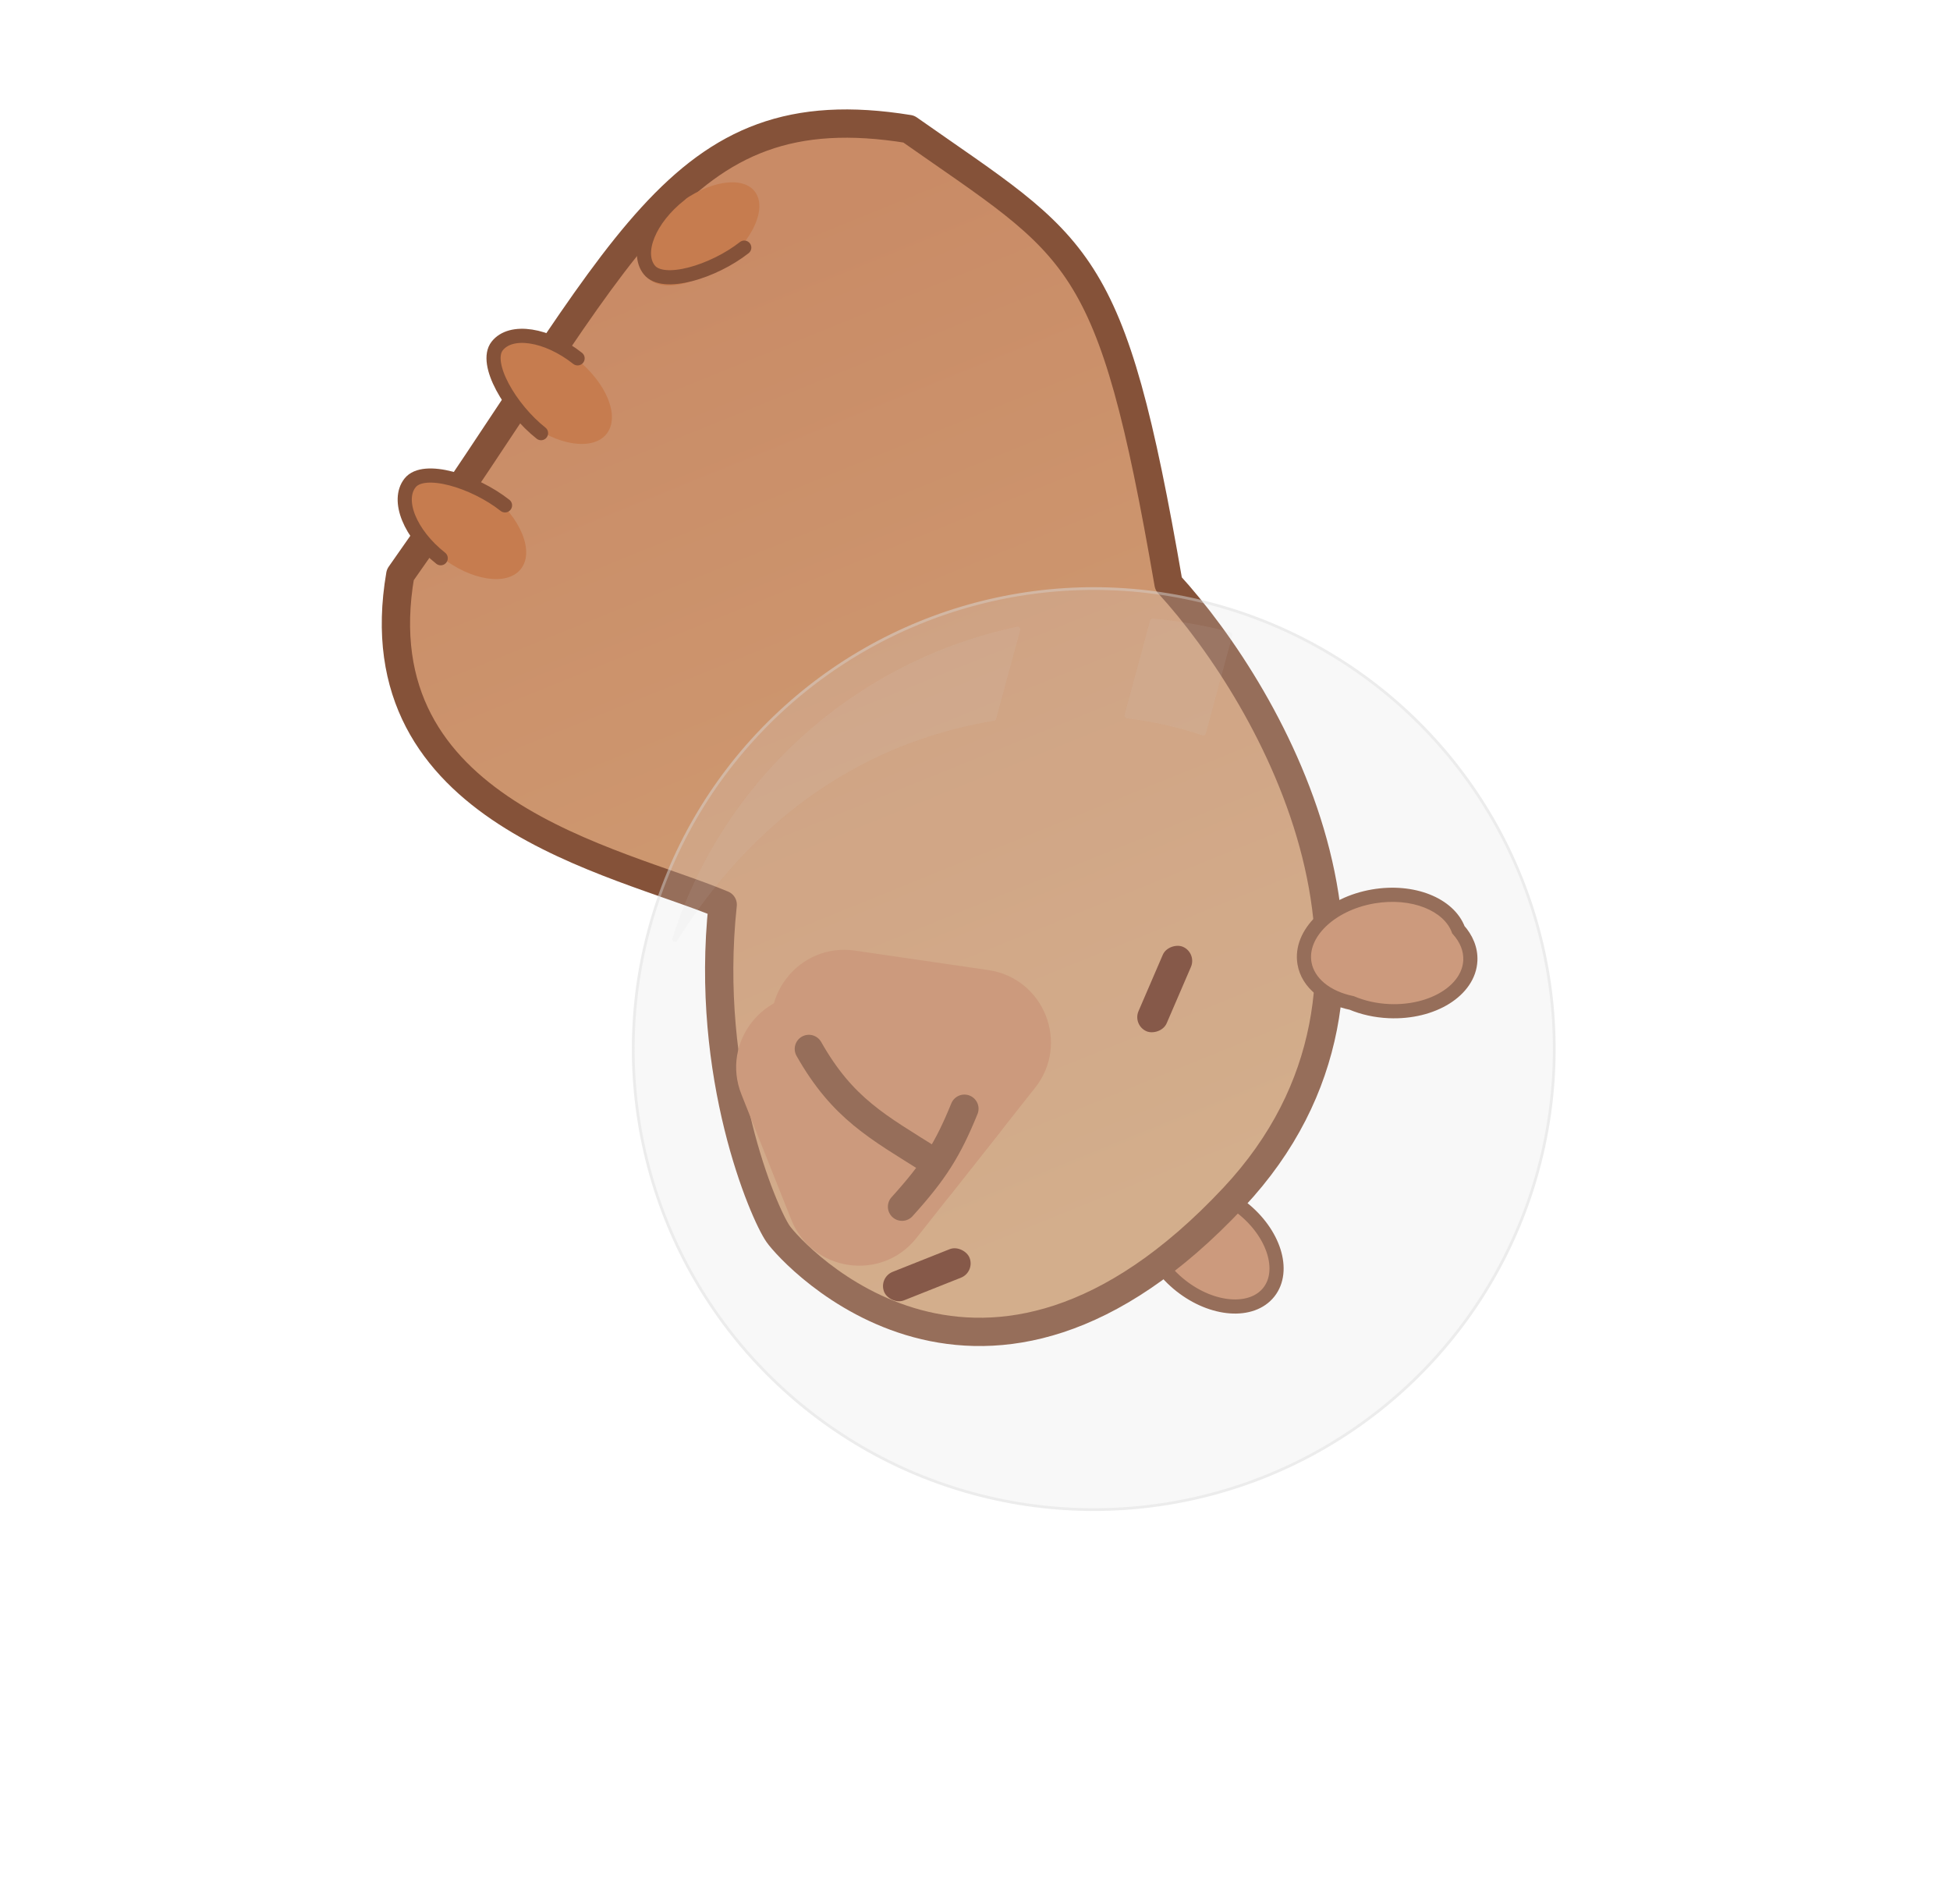 <svg width="169" height="165" viewBox="0 0 169 165" fill="none" xmlns="http://www.w3.org/2000/svg">
<ellipse cx="104.996" cy="108.056" rx="4.292" ry="6.335" transform="rotate(128.31 104.996 108.056)" fill="#C88A65" stroke="#855239" stroke-width="1.226"/>
<path d="M106.931 103.762C124.308 85.195 110.401 60.578 101.275 50.59C96.279 21.639 93.662 21.655 78.756 11.182C58.437 7.891 54.405 21.895 34.691 49.816C31.146 70.457 53.45 74.533 62.634 78.403C61.033 93.286 66.213 105.192 67.436 106.94C68.66 108.688 85.209 126.971 106.931 103.762Z" fill="url(#paint0_linear_182_2323)" stroke="#855239" stroke-width="2.452" stroke-linejoin="round"/>
<g filter="url(#filter0_f_182_2323)">
<path d="M64.256 94.844C62.453 90.312 66.232 85.528 71.058 86.233L82.617 87.921C87.442 88.626 89.696 94.291 86.672 98.118L79.431 107.284C76.408 111.111 70.375 110.23 68.573 105.698L64.256 94.844Z" fill="#C88A65"/>
</g>
<g filter="url(#filter1_f_182_2323)">
<path d="M67.296 90.995C65.494 86.463 69.273 81.68 74.099 82.385L85.657 84.073C90.483 84.778 92.736 90.442 89.713 94.269L82.472 103.435C79.448 107.262 73.416 106.381 71.614 101.849L67.296 90.995Z" fill="#C88A65"/>
</g>
<rect x="103.74" y="82.582" width="7.97" height="2.657" rx="1.328" transform="rotate(113.31 103.74 82.582)" fill="#713824"/>
<rect x="84.518" y="110.24" width="7.97" height="2.657" rx="1.328" transform="rotate(158.31 84.518 110.24)" fill="#713824"/>
<path fill-rule="evenodd" clip-rule="evenodd" d="M126.391 80.574C127.087 81.353 127.472 82.269 127.43 83.236C127.316 85.829 124.161 87.797 120.383 87.63C119.206 87.579 118.108 87.326 117.156 86.923C114.983 86.475 113.351 85.206 113.055 83.481C112.616 80.923 115.281 78.33 119.008 77.691C122.438 77.102 125.572 78.373 126.391 80.574Z" fill="#C88A65"/>
<path d="M126.391 80.574L125.817 80.788L125.857 80.897L125.934 80.983L126.391 80.574ZM127.43 83.236L128.042 83.263L127.43 83.236ZM120.383 87.63L120.356 88.243L120.356 88.243L120.383 87.63ZM117.156 86.923L117.395 86.359L117.339 86.335L117.28 86.323L117.156 86.923ZM113.055 83.481L113.66 83.378L113.055 83.481ZM119.008 77.691L118.904 77.086L118.904 77.086L119.008 77.691ZM125.934 80.983C126.545 81.667 126.851 82.433 126.817 83.209L128.042 83.263C128.093 82.106 127.629 81.039 126.848 80.166L125.934 80.983ZM126.817 83.209C126.772 84.245 126.116 85.224 124.956 85.948C123.799 86.669 122.191 87.096 120.41 87.018L120.356 88.243C122.353 88.331 124.212 87.857 125.605 86.988C126.995 86.121 127.974 84.82 128.042 83.263L126.817 83.209ZM120.41 87.018C119.303 86.969 118.276 86.731 117.395 86.359L116.918 87.488C117.939 87.92 119.109 88.188 120.356 88.243L120.41 87.018ZM117.28 86.323C115.234 85.901 113.895 84.752 113.66 83.378L112.451 83.585C112.807 85.66 114.731 87.05 117.032 87.524L117.28 86.323ZM113.66 83.378C113.484 82.355 113.917 81.259 114.897 80.306C115.875 79.355 117.355 78.597 119.112 78.295L118.904 77.086C116.935 77.424 115.219 78.282 114.042 79.427C112.867 80.569 112.187 82.049 112.451 83.585L113.66 83.378ZM119.112 78.295C120.728 78.018 122.254 78.183 123.453 78.657C124.658 79.133 125.485 79.897 125.817 80.788L126.966 80.36C126.478 79.051 125.328 78.079 123.904 77.516C122.474 76.951 120.718 76.775 118.904 77.086L119.112 78.295Z" fill="#855239"/>
<path d="M83.582 96.088C82.134 99.638 80.961 101.501 78.176 104.58" stroke="#855239" stroke-width="2.452" stroke-linecap="round"/>
<path d="M80.693 100.577C76.088 97.676 73.037 96.092 70.101 90.907" stroke="#855239" stroke-width="2.452" stroke-linecap="round"/>
<g filter="url(#filter2_f_182_2323)">
<ellipse cx="40.331" cy="45.51" rx="3.474" ry="6.131" transform="rotate(128.31 40.331 45.51)" fill="#C67C4F"/>
</g>
<g filter="url(#filter3_f_182_2323)">
<ellipse cx="3.474" cy="6.131" rx="3.474" ry="6.131" transform="matrix(0.62 -0.785 -0.785 -0.62 50.418 40.326)" fill="#C67C4F"/>
</g>
<g filter="url(#filter4_f_182_2323)">
<ellipse cx="3.221" cy="5.963" rx="3.221" ry="5.963" transform="matrix(-0.618 -0.786 -0.786 0.618 67.396 19.117)" fill="#C67C4F"/>
</g>
<path d="M38.195 48.38C35.538 46.281 34.348 43.359 35.538 41.853C36.727 40.348 41.111 41.699 43.768 43.798" stroke="#855239" stroke-width="1.226" stroke-linecap="round"/>
<path d="M50.058 31.056C47.401 28.957 44.283 28.476 43.093 29.982C41.904 31.488 44.233 35.44 46.89 37.539" stroke="#855239" stroke-width="1.226" stroke-linecap="round"/>
<path d="M58.941 16.864C56.278 18.956 55.081 21.875 56.267 23.384C57.452 24.893 61.84 23.553 64.502 21.461" stroke="#855239" stroke-width="1.226" stroke-linecap="round"/>
<g opacity="0.5">
<circle cx="94.792" cy="90.92" r="39.911" transform="rotate(105.132 94.792 90.92)" fill="#D9D9D9" fill-opacity="0.4" stroke="#D9D9D9" stroke-width="0.237"/>
<g opacity="0.4">
<path d="M104.505 63.559L106.798 55.079C106.832 54.953 106.757 54.823 106.631 54.789C104.394 54.199 102.151 53.809 99.922 53.61C99.808 53.6 99.703 53.673 99.673 53.784L97.463 61.955C97.426 62.095 97.521 62.235 97.664 62.253C100.177 62.571 102.397 63.104 104.196 63.722C104.327 63.767 104.468 63.692 104.505 63.559Z" fill="#D9D9D9" fill-opacity="0.6"/>
<path d="M58.696 81.509C66.462 69.132 76.834 63.997 86.147 62.468C86.239 62.453 86.313 62.386 86.337 62.295L88.415 54.61C88.461 54.44 88.312 54.281 88.14 54.318C74.454 57.218 62.763 67.218 58.273 81.325C58.189 81.588 58.548 81.743 58.696 81.509Z" fill="#D9D9D9" fill-opacity="0.6"/>
</g>
</g>
<defs>
<filter id="filter0_f_182_2323" x="61.345" y="83.712" width="29.15" height="28.434" filterUnits="userSpaceOnUse" color-interpolation-filters="sRGB">
<feFlood flood-opacity="0" result="BackgroundImageFix"/>
<feBlend mode="normal" in="SourceGraphic" in2="BackgroundImageFix" result="shape"/>
<feGaussianBlur stdDeviation="1.226" result="effect1_foregroundBlur_182_2323"/>
</filter>
<filter id="filter1_f_182_2323" x="64.386" y="79.863" width="29.15" height="28.434" filterUnits="userSpaceOnUse" color-interpolation-filters="sRGB">
<feFlood flood-opacity="0" result="BackgroundImageFix"/>
<feBlend mode="normal" in="SourceGraphic" in2="BackgroundImageFix" result="shape"/>
<feGaussianBlur stdDeviation="1.226" result="effect1_foregroundBlur_182_2323"/>
</filter>
<filter id="filter2_f_182_2323" x="33.833" y="39.607" width="12.997" height="11.808" filterUnits="userSpaceOnUse" color-interpolation-filters="sRGB">
<feFlood flood-opacity="0" result="BackgroundImageFix"/>
<feBlend mode="normal" in="SourceGraphic" in2="BackgroundImageFix" result="shape"/>
<feGaussianBlur stdDeviation="0.613" result="effect1_foregroundBlur_182_2323"/>
</filter>
<filter id="filter3_f_182_2323" x="41.262" y="27.896" width="12.997" height="11.807" filterUnits="userSpaceOnUse" color-interpolation-filters="sRGB">
<feFlood flood-opacity="0" result="BackgroundImageFix"/>
<feBlend mode="normal" in="SourceGraphic" in2="BackgroundImageFix" result="shape"/>
<feGaussianBlur stdDeviation="0.613" result="effect1_foregroundBlur_182_2323"/>
</filter>
<filter id="filter4_f_182_2323" x="54.397" y="14.572" width="12.641" height="11.395" filterUnits="userSpaceOnUse" color-interpolation-filters="sRGB">
<feFlood flood-opacity="0" result="BackgroundImageFix"/>
<feBlend mode="normal" in="SourceGraphic" in2="BackgroundImageFix" result="shape"/>
<feGaussianBlur stdDeviation="0.613" result="effect1_foregroundBlur_182_2323"/>
</filter>
<linearGradient id="paint0_linear_182_2323" x1="97.795" y1="104.973" x2="63.801" y2="21.078" gradientUnits="userSpaceOnUse">
<stop stop-color="#D1A278"/>
<stop offset="1" stop-color="#C98B66"/>
</linearGradient>
</defs>
</svg>
